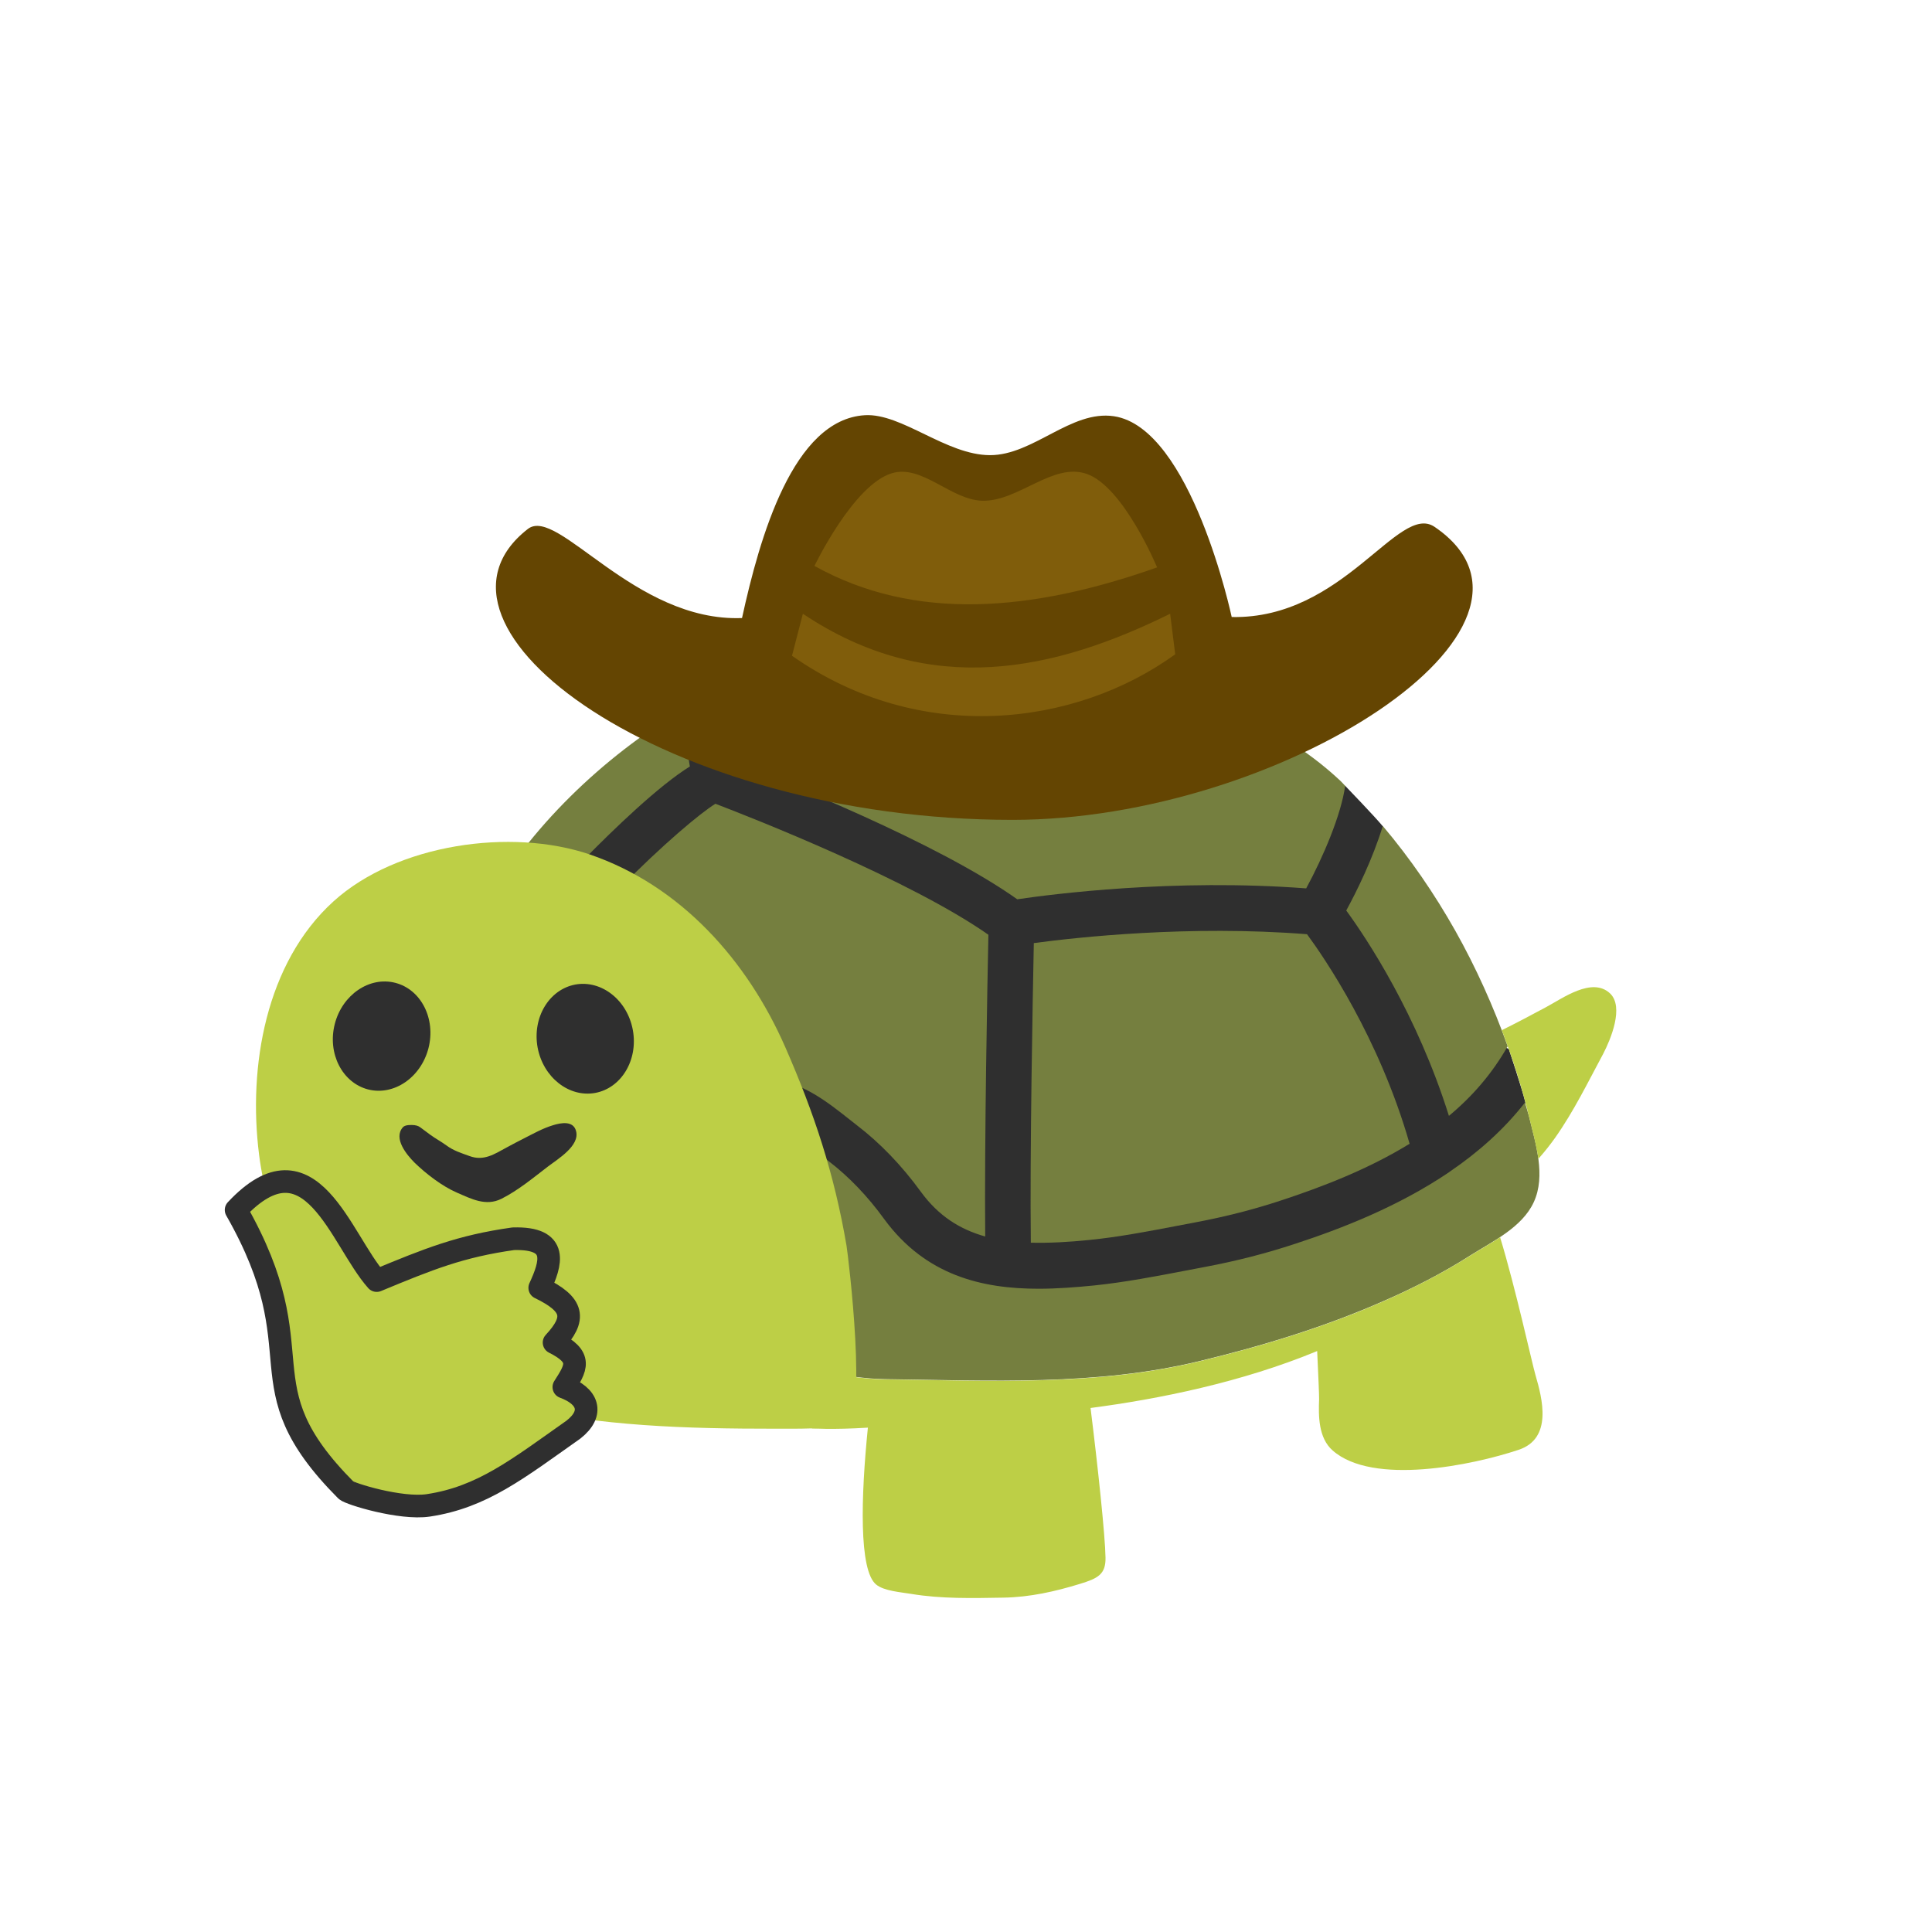 <?xml version="1.0" encoding="UTF-8" standalone="no"?>
<svg
   width="512"
   height="512"
   version="1.1"
   id="svg38"
   inkscape:version="1.1-rc (52f87ab, 2021-05-02)"
   inkscape:export-xdpi="96"
   inkscape:export-ydpi="96"
   sodipodi:docname="agkree.svg"
   xmlns:inkscape="http://www.inkscape.org/namespaces/inkscape"
   xmlns:sodipodi="http://sodipodi.sourceforge.net/DTD/sodipodi-0.dtd"
   xmlns="http://www.w3.org/2000/svg"
   xmlns:svg="http://www.w3.org/2000/svg"
   xmlns:rdf="http://www.w3.org/1999/02/22-rdf-syntax-ns#"
   xmlns:cc="http://creativecommons.org/ns#"
   xmlns:dc="http://purl.org/dc/elements/1.1/">
  <defs
     id="defs42" />
  <sodipodi:namedview
     pagecolor="#ffffff"
     bordercolor="#666666"
     borderopacity="1"
     objecttolerance="10"
     gridtolerance="10"
     guidetolerance="10"
     inkscape:pageopacity="0"
     inkscape:pageshadow="2"
     inkscape:window-width="1920"
     inkscape:window-height="1080"
     id="namedview40"
     showgrid="false"
     inkscape:zoom="2.6074563"
     inkscape:cx="193.29183"
     inkscape:cy="324.07063"
     inkscape:window-x="0"
     inkscape:window-y="0"
     inkscape:window-maximized="1"
     inkscape:current-layer="svg38"
     inkscape:pagecheckerboard="0" />
  <path
     d="m 180.418,188.371 c 0,0 7.221,-4.191 11.27,-6.003 l 62.974,23.162 101.852,2.747 c 0,0 7.645,7.928 9.911,10.647 l 18.49,53.064 14.922,5.975 c 0,0 3.426,10.25 4.389,14.13 l -3.086,24.465 -147.638,36.612 -118.558,-29.08 0.368,-72.885 36.244,-47.202 z"
     style="fill:#2f2f2f;stroke-width:1"
     id="path909"
     inkscape:connector-curvature="0"
     inkscape:export-xdpi="34.087185"
     inkscape:export-ydpi="34.087185" />
  <path
     d="m 273.973,249.929 c -0.283,14.328 -1.076,55.499 -0.793,79.397 4.729,0.113 9.911,-0.142 15.63,-0.736 7.645,-0.765 15.63,-2.294 23.332,-3.766 l 4.899,-0.934 c 7.9,-1.501 15.206,-3.37 22.341,-5.72 11.015,-3.624 23.191,-8.297 34.177,-15.064 -8.07,-28.118 -22.539,-49.213 -27.183,-55.527 -31.147,-2.463 -60.992,0.821 -72.403,2.35 z"
     style="fill:#757f3f;stroke-width:1"
     id="path911"
     inkscape:connector-curvature="0"
     inkscape:export-xdpi="34.087185"
     inkscape:export-ydpi="34.087185" />
  <path
     d="m 356.768,241.293 c 5.522,7.56 18.773,27.551 27.211,54.423 6.173,-5.125 11.496,-11.241 15.574,-18.462 -3.794,-10.562 -8.381,-20.812 -13.875,-30.581 -5.522,-9.797 -11.949,-19.17 -19.226,-27.778 -2.69,8.806 -6.966,17.414 -9.684,22.398 z"
     style="fill:#757f3f;stroke-width:1"
     id="path913"
     inkscape:connector-curvature="0"
     inkscape:export-xdpi="34.087185"
     inkscape:export-ydpi="34.087185" />
  <path
     d="m 194.859,202.132 c 12.062,4.615 53.375,21.039 74.725,36.188 9.203,-1.359 41.596,-5.55 76.566,-2.888 4.531,-8.353 9.288,-19.566 10.335,-27.183 -0.425,-0.425 -0.793,-0.878 -1.218,-1.274 -14.526,-13.648 -32.931,-21.152 -51.506,-27.438 -25.937,-8.778 -54.168,-11.864 -81.21,-7.022 -10.703,1.925 -21.039,5.238 -30.864,9.854 z"
     style="fill:#757f3f;stroke-width:1"
     id="path915"
     inkscape:connector-curvature="0"
     inkscape:export-xdpi="34.087185"
     inkscape:export-ydpi="34.087185" />
  <path
     d="m 404.14,292.176 c -5.635,7.221 -12.459,13.223 -19.764,18.207 -0.142,0.113 -0.311,0.198 -0.425,0.311 -13.422,9.061 -28.401,14.894 -40.775,18.943 -7.645,2.52 -15.432,4.531 -23.87,6.116 l -4.899,0.934 c -7.985,1.529 -16.197,3.115 -24.38,3.964 -4.814,0.481 -9.797,0.878 -14.809,0.878 -14.951,0 -29.958,-3.511 -40.916,-18.49 -4.417,-6.088 -9.344,-11.213 -14.583,-15.234 l -2.18,-1.699 c -3.313,-2.633 -9.514,-7.56 -12.714,-7.645 l 0.311,-12.091 c 7.249,0.198 14.583,6.003 19.934,10.25 l 1.982,1.557 c 6.145,4.7 11.893,10.647 17.018,17.697 4.615,6.314 10.25,9.911 17.018,11.808 -0.227,-25.541 0.595,-68.014 0.849,-79.964 -20.727,-14.526 -62.408,-30.921 -72.347,-34.715 -3.908,2.407 -13.988,10.788 -25.852,22.879 -1.189,1.218 -2.775,1.812 -4.332,1.812 -1.529,0 -3.058,-0.566 -4.219,-1.727 -2.379,-2.322 -2.435,-6.145 -0.085,-8.551 7.504,-7.617 19.396,-19.141 27.721,-24.295 l -2.407,-14.781 c -20.274,12.119 -40.293,30.921 -52.327,52.781 -12.062,21.831 -16.14,46.664 -4.644,70.704 3.766,7.787 11.326,20.869 18.915,25.399 6.711,4.021 13.818,7.447 21.067,10.448 6.428,2.662 11.864,6.003 18.462,7.928 5.89,1.756 11.978,3.653 17.952,4.984 6.031,1.359 12.289,1.784 18.349,2.917 5.38,0.991 10.817,1.897 16.253,1.982 27.891,0.368 56.093,1.841 83.475,-4.785 16.65,-4.021 33.158,-9.033 48.816,-15.942 7.928,-3.455 15.659,-7.419 22.936,-12.062 5.918,-3.738 13.705,-7.419 16.791,-14.101 3.256,-7.051 0.481,-15.574 -1.246,-22.709 -0.311,-1.189 -0.736,-2.463 -1.076,-3.709 z"
     style="fill:#757f3f;stroke-width:1"
     id="path917"
     inkscape:connector-curvature="0"
     inkscape:export-xdpi="34.087185"
     inkscape:export-ydpi="34.087185" />
  <path
     d="m 397.543,327.882 c -2.633,1.756 -5.437,3.313 -7.9,4.87 -7.277,4.615 -15.007,8.58 -22.936,12.062 -15.659,6.909 -32.167,11.921 -48.816,15.942 -27.381,6.626 -55.584,5.153 -83.475,4.785 -5.465,-0.085 -10.902,-0.991 -16.253,-1.982 -1.501,-0.283 -2.973,-0.51 -4.474,-0.736 l 1.472,15.715 c 0,0 5.323,0.396 14.837,-0.198 -1.841,18.207 -2.435,37.858 2.209,41.596 2.095,1.699 6.541,2.01 9.259,2.463 7.985,1.331 16.253,1.133 24.465,0.991 6.994,-0.113 13.733,-1.642 20.189,-3.624 4.842,-1.472 6.937,-2.548 6.852,-6.994 -0.085,-5.691 -2.01,-23.983 -3.964,-39.642 17.952,-2.35 40.067,-6.796 60.058,-15.092 0.283,6.286 0.538,11.666 0.51,12.77 -0.17,4.332 -0.227,10.25 3.596,13.592 10.647,9.373 37.009,3.908 49.241,-0.17 9.118,-3.001 6.314,-13.62 4.502,-19.821 -1.048,-3.709 -5.267,-23.021 -9.373,-36.527 z"
     style="fill:#bdcf46;stroke-width:1"
     id="path923"
     inkscape:connector-curvature="0"
     inkscape:export-xdpi="34.087185"
     inkscape:export-ydpi="34.087185" />
  <path
     d="m 426.68,263.266 c -4.757,-4.474 -12.572,1.303 -16.933,3.624 -3.908,2.095 -7.787,4.162 -11.751,6.116 2.86,7.504 5.352,15.149 7.221,22.964 0.849,3.483 1.925,7.305 2.463,11.128 0.142,-0.17 0.283,-0.34 0.425,-0.481 1.444,-1.642 2.747,-3.313 4.021,-5.097 4.955,-7.022 8.721,-14.781 12.77,-22.313 1.954,-3.766 5.55,-12.374 1.784,-15.942 z"
     style="fill:#bdcf46;stroke-width:1"
     id="path925"
     inkscape:connector-curvature="0"
     inkscape:export-xdpi="34.087185"
     inkscape:export-ydpi="34.087185" />
  <path
     d="m 215.189,378.539 c -3.2,0.113 -6.428,0.085 -9.741,0.085 -23.587,0 -46.07,-0.623 -69.289,-5.89 -35.253,-7.957 -62.719,-29.052 -67.505,-66.768 -2.945,-23.247 1.756,-50.798 19.708,-67.08 16.848,-15.29 47.146,-19.51 67.901,-12.459 24.182,8.268 41.794,28.146 51.846,51.082 7.73,17.669 12.969,33.526 16.225,52.582 0.481,2.917 5.833,47.004 -0.425,47.825 -2.888,0.34 -5.805,0.538 -8.721,0.623 z"
     style="fill:#bdcf46;stroke-width:1"
     id="path929"
     inkscape:connector-curvature="0"
     inkscape:export-xdpi="34.087185"
     inkscape:export-ydpi="34.087185" />
  <path
     style="fill:#644502;fill-opacity:1;stroke:none;stroke-width:1px;stroke-linecap:butt;stroke-linejoin:miter;stroke-opacity:1"
     d="m 139.902,140.17 c 7.885,-6.125 28.223,24.707 56.741,23.619 4.691,-21.443 13.534,-52.647 32.579,-53.755 9.756,-0.568 21.531,10.558 33.122,10.588 11.477,0.029 21.497,-12.004 32.85,-10.317 20.546,3.053 31.221,53.212 31.221,53.212 29.761,0.623 44.197,-30.407 53.768,-23.891 38.572,26.261 -40.934,77.646 -111.853,77.646 -91.949,0 -161.821,-51.161 -128.428,-77.103 z"
     id="path945"
     inkscape:connector-curvature="0"
     sodipodi:nodetypes="scsascsss"
     inkscape:export-xdpi="34.087185"
     inkscape:export-ydpi="34.087185" />
  <path
     style="fill:#805d0b;fill-opacity:1;stroke:none;stroke-width:1px;stroke-linecap:butt;stroke-linejoin:miter;stroke-opacity:1"
     d="m 212.77,162.648 -2.88,11.134 c 33.851,23.802 74.997,18.825 101.553,-0.384 l -1.344,-10.75 c -30.329,14.972 -63.492,22.655 -97.329,0 z"
     id="path947"
     inkscape:connector-curvature="0"
     sodipodi:nodetypes="ccccc"
     inkscape:export-xdpi="34.087185"
     inkscape:export-ydpi="34.087185" />
  <path
     style="fill:#805d0b;fill-opacity:1;stroke:none;stroke-width:1px;stroke-linecap:butt;stroke-linejoin:miter;stroke-opacity:1"
     d="m 215.841,149.978 c 0,0 10.31,-21.523 20.541,-24.572 8.012,-2.388 15.638,7.113 23.996,7.295 9.512,0.208 18.666,-10.251 27.644,-7.103 9.746,3.418 18.621,24.764 18.621,24.764 -33.239,11.759 -64.203,14.416 -90.802,-0.384 z"
     id="path949"
     inkscape:connector-curvature="0"
     sodipodi:nodetypes="caaacc"
     inkscape:export-xdpi="34.087185"
     inkscape:export-ydpi="34.087185" />
  <g
     id="g3676"
     inkscape:export-xdpi="34.087185"
     inkscape:export-ydpi="34.087185">
    <path
       d="m 152.471,260.911 c 6.968,-1.247 13.794,4.137 15.238,12.07 1.445,7.905 -3.031,15.385 -9.998,16.66 -6.939,1.247 -13.765,-4.137 -15.238,-12.042 -1.445,-7.933 3.031,-15.385 9.998,-16.689 z"
       style="fill:#2f2f2f;stroke-width:2.833"
       id="path24"
       inkscape:export-xdpi="68.17437"
       inkscape:export-ydpi="68.17437" />
    <path
       d="m 88.714,271.394 c 1.983,-7.792 9.205,-12.694 16.031,-10.937 6.854,1.757 10.791,9.52 8.809,17.312 -2.011,7.792 -9.177,12.694 -16.031,10.937 -6.826,-1.785 -10.791,-9.52 -8.809,-17.312 z"
       style="fill:#2f2f2f;stroke-width:2.833"
       id="path26"
       inkscape:export-xdpi="68.17437"
       inkscape:export-ydpi="68.17437" />
    <path
       d="m 134.202,304.129 c -3.229,1.757 -6.005,3.627 -9.772,2.238 -2.181,-0.793 -4.249,-1.417 -6.146,-2.833 -1.36,-0.992 -2.889,-1.813 -4.249,-2.805 -0.708,-0.51 -1.388,-1.048 -2.096,-1.558 -0.793,-0.595 -1.076,-0.85 -2.096,-0.992 -0.821,-0.085 -2.436,-0.142 -3.059,0.538 -2.662,2.975 1.076,7.395 3.087,9.407 3.002,2.918 7.279,6.233 11.216,7.933 3.852,1.672 7.676,3.683 11.783,1.643 4.503,-2.267 8.412,-5.553 12.377,-8.585 2.606,-1.983 8.44,-5.468 7.421,-9.35 -0.708,-2.833 -3.994,-2.238 -6.146,-1.558 -2.719,0.822 -5.155,2.21 -7.676,3.485 -1.558,0.765 -3.087,1.615 -4.645,2.437 z"
       style="fill:#2f2f2f;stroke-width:2.833"
       id="path28"
       inkscape:export-xdpi="68.17437"
       inkscape:export-ydpi="68.17437" />
  </g>
  <path
     style="opacity:1;fill:#bdcf46;fill-opacity:1;stroke:#2f2f2f;stroke-width:6;stroke-linecap:round;stroke-linejoin:round;stroke-miterlimit:4;stroke-dasharray:none;stroke-opacity:1"
     d="m 62.568,320.646 c 22.073,38.708 0.827,45.822 29.124,74.268 0.955,0.96 14.501,5.123 21.812,4.023 14.306,-2.152 23.705,-9.67 38.474,-20.083 5.555,-4.361 3.869,-8.922 -2.55,-11.266 3.288,-5.131 5.096,-7.955 -2.593,-11.8 5.935,-6.388 5.292,-10.094 -3.797,-14.499 2.945,-6.381 5.314,-13.374 -7.026,-13.006 -14.069,1.983 -22.375,5.363 -36.184,11.084 C 90.241,328.609 82.375,299.471 62.568,320.646 Z"
     id="path2251"
     sodipodi:nodetypes="csaccccccc"
     inkscape:export-xdpi="34.087185"
     inkscape:export-ydpi="34.087185" />
</svg>
